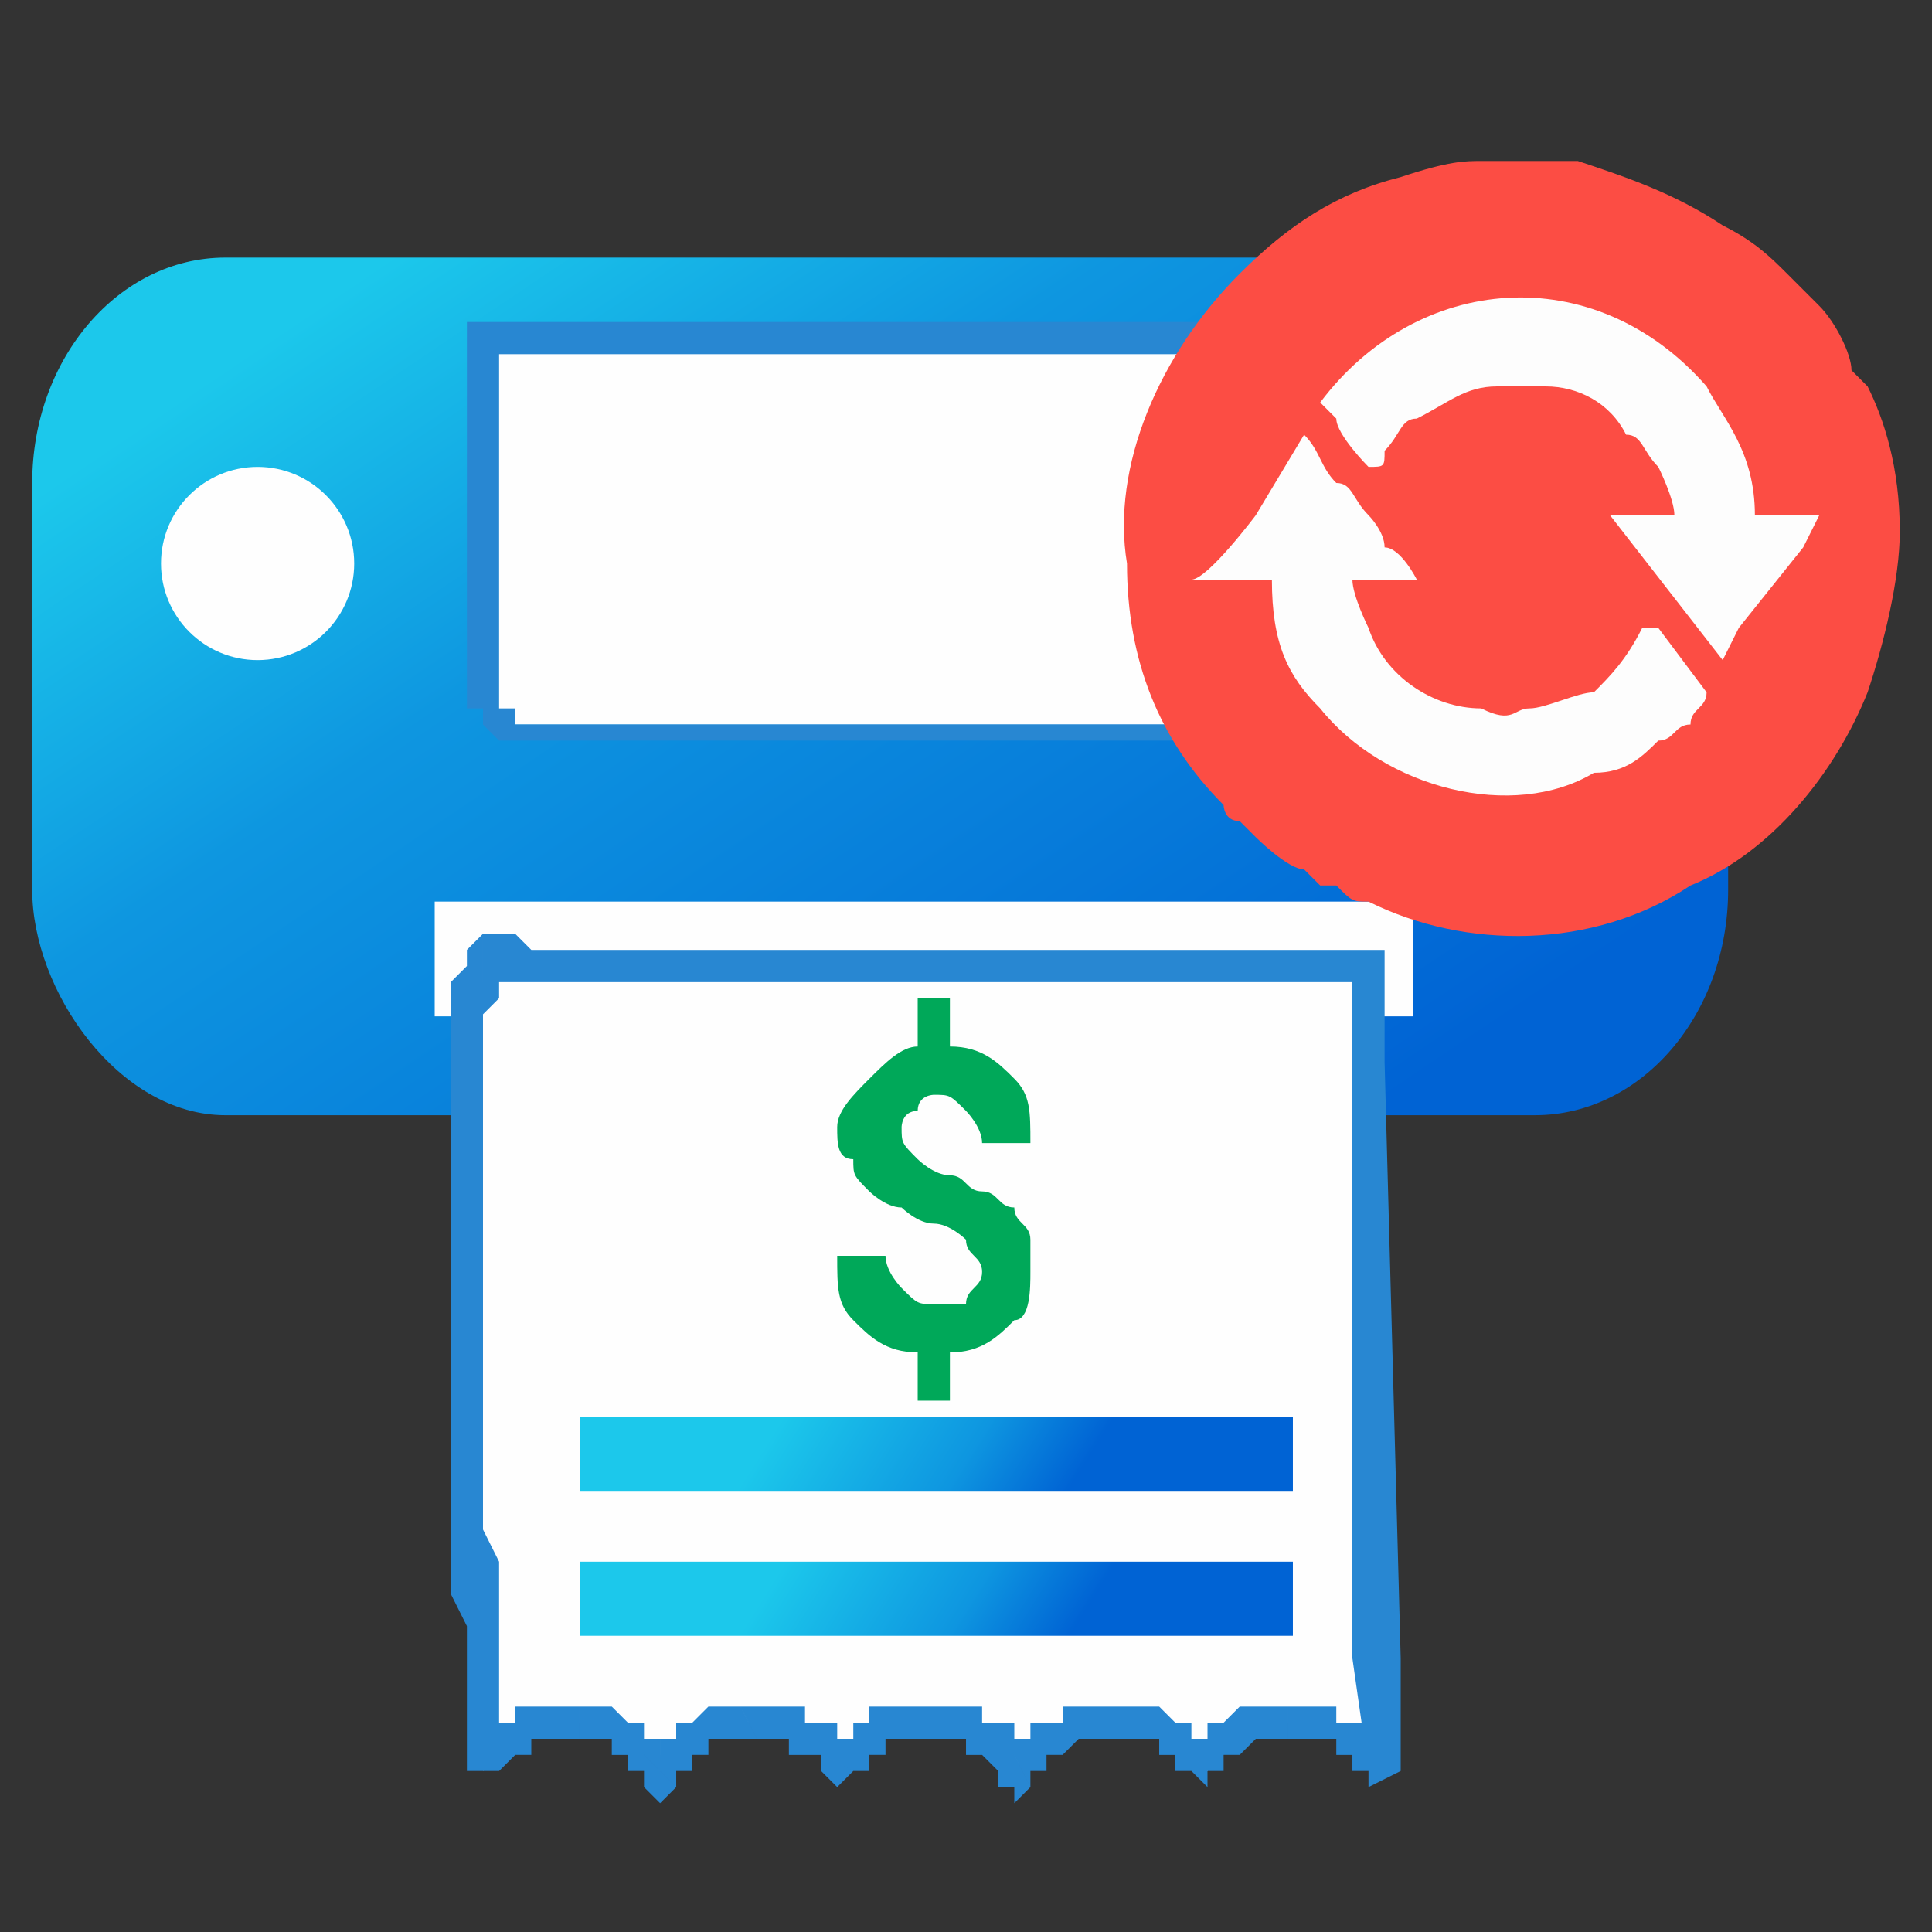 <?xml version="1.0" encoding="UTF-8"?>
<!DOCTYPE svg PUBLIC "-//W3C//DTD SVG 1.1//EN" "http://www.w3.org/Graphics/SVG/1.1/DTD/svg11.dtd">
<!-- Creator: CorelDRAW X7 -->
<svg xmlns="http://www.w3.org/2000/svg" xml:space="preserve" width="120px" height="120px" version="1.1" style="shape-rendering:geometricPrecision; text-rendering:geometricPrecision; image-rendering:optimizeQuality; fill-rule:evenodd; clip-rule:evenodd"
viewBox="0 0 120 120"
 xmlns:xlink="http://www.w3.org/1999/xlink">
 <rect x="0" y="0" width="120" height="120" fill="#333333" stroke="none"/>
 <defs>
  <style type="text/css">
   <![CDATA[
    .fil0 {fill:none}
    .fil4 {fill:#FEFEFE}
    .fil2 {fill:#FEFEFE}
    .fil8 {fill:#FC4D44}
    .fil9 {fill:#FDFDFD}
    .fil5 {fill:#00A859;fill-rule:nonzero}
    .fil3 {fill:#2887D2;fill-rule:nonzero}
    .fil6 {fill:url(#id0)}
    .fil7 {fill:url(#id1)}
    .fil1 {fill:url(#id2)}
   ]]>
  </style>
  <linearGradient id="id0" gradientUnits="userSpaceOnUse" x1="50.328" y1="85.313" x2="65.072" y2="94.585">
   <stop offset="0" style="stop-opacity:1; stop-color:#1CC8EB"/>
   <stop offset="0.631" style="stop-opacity:1; stop-color:#0E96E0"/>
   <stop offset="1" style="stop-opacity:1; stop-color:#0063D4"/>
  </linearGradient>
  <linearGradient id="id1" gradientUnits="userSpaceOnUse" xlink:href="#id0" x1="50.328" y1="94.495" x2="65.072" y2="103.767">
  </linearGradient>
  <linearGradient id="id2" gradientUnits="userSpaceOnUse" x1="32.865" y1="10.146" x2="76.468" y2="74.974">
   <stop offset="0" style="stop-opacity:1; stop-color:#1CC8EB"/>
   <stop offset="0.322" style="stop-opacity:1; stop-color:#0E96E0"/>
   <stop offset="1" style="stop-opacity:1; stop-color:#0063D4"/>
  </linearGradient>
 </defs>
 <g id="Layer_x0020_1">
  <rect class="fil0" width="120" height="120"/>
  <g id="_349537080">
   <g>
    <rect class="fil1" x="2" y="16" width="105.338" height="53.267" rx="12" ry="14"/>
    <g>
     <path class="fil2" d="M86 21l0 6 -1 15c0,3 1,3 -1,3 -3,0 -50,0 -52,0 -2,0 -2,-4 -2,-6 -1,-4 0,-17 0,-18l0 0c18,0 37,0 55,0 1,0 1,0 1,0z"/>
     <path id="1" class="fil3" d="M84 27l1 -6 2 0 0 6 -3 0 0 0zm0 0l0 0 0 0 0 0zm0 15l0 -15 3 0 -1 15 -2 0zm0 4l0 -1 0 0 0 0 0 0 0 0 0 0 0 0 0 0 0 0 0 0 0 0 0 0 0 0 0 0 0 0 0 0 0 0 0 0 0 0 0 -1 0 0 0 0 0 0 0 0 0 0 0 0 0 -1 0 0 0 0 0 0 0 -1 0 0 0 0 0 0 2 0 0 0 0 0 0 0 0 1 0 0 0 0 0 0 0 1 0 0 0 0 0 0 0 0 0 0 0 1 0 0 0 0 0 0 0 0 0 0 0 0 0 0 0 1 0 0 0 0 -1 0 0 0 0 0 0 0 0 0 0 0 -1 0 0 0 0 0zm-52 0l0 -1 0 0 1 0 0 0 1 0 1 0 1 0 1 0 2 0 2 0 1 0 2 0 2 0 3 0 2 0 2 0 2 0 3 0 2 0 2 0 3 0 2 0 2 0 2 0 2 0 2 0 2 0 1 0 2 0 1 0 1 0 1 0 1 0 0 0 0 1 0 0 -1 0 -1 0 -1 0 -1 0 -2 0 -1 0 -2 0 -2 0 -2 0 -2 0 -2 0 -2 0 -3 0 -2 0 -2 0 -3 0 -2 0 -2 0 -2 0 -3 0 -2 0 -2 0 -1 0 -2 0 -2 0 -1 0 -1 0 -1 0 -1 0 0 0 -1 0 0 0zm-3 -7l2 0 0 0 0 0 0 0 0 1 0 0 0 0 0 0 0 1 0 0 0 0 0 0 0 1 0 0 0 0 0 0 0 1 0 0 0 0 0 0 0 0 0 1 0 0 1 0 0 0 0 0 0 0 0 1 0 0 0 0 0 0 0 0 0 0 0 0 0 1 0 0 -1 0 0 0 0 0 -1 -1 0 0 0 0 0 0 0 0 0 -1 -1 0 0 0 0 0 0 -1 0 0 0 0 0 0 0 -1 0 0 0 0 0 0 0 -1 0 0 0 0 0 0 0 -1 0 0 0 0 0 0 0 -1 0 0 0 0 0 0zm0 -18l2 0 0 0 0 0 0 0 0 1 0 0 0 0 0 1 0 0 0 1 0 0 0 1 0 1 0 0 0 1 0 1 0 0 0 1 0 1 0 0 0 1 0 1 0 1 0 0 0 1 0 1 0 0 0 1 0 1 0 0 0 1 0 0 0 1 0 0 -2 0 0 0 0 -1 0 0 0 -1 0 0 0 -1 0 -1 0 0 0 -1 0 -1 0 0 0 -1 0 -1 0 -1 0 0 0 -1 0 -1 0 0 0 -1 0 -1 0 0 0 -1 0 -1 0 0 0 -1 0 0 0 -1 0 0 0 0 0 -1 0 0 0 0 0 0zm2 0l0 0 0 0 0 0zm0 0l0 0 -2 0 0 0 1 -1 1 1zm-2 0l0 -1 1 0 -1 1zm56 0l1 0 -1 1 -1 0 -2 0 -2 0 -1 0 -2 0 -2 0 -2 0 -1 0 -2 0 -2 0 -2 0 -1 0 -2 0 -2 0 -2 0 -1 0 -2 0 -2 0 -2 0 -1 0 -2 0 -2 0 -1 0 -2 0 -2 0 -2 0 -1 0 -2 0 -2 0 -2 0 -1 0 -2 0 0 -2 2 0 1 0 2 0 2 0 2 0 1 0 2 0 2 0 2 0 1 0 2 0 2 0 1 0 2 0 2 0 2 0 1 0 2 0 2 0 2 0 1 0 2 0 2 0 2 0 1 0 2 0 2 0 2 0 1 0 2 0 2 0 1 0 0 1zm1 0l0 1 -1 0 1 -1zm1 0l-2 0 2 0 0 0 0 0 0 0 0 0 0 0 0 0 0 0 0 0 0 0 0 0 0 0 0 0 0 0 0 0 0 0 0 0 0 0 0 0 0 0 0 0 -1 0 1 0 -1 0 0 0 0 0 0 0 0 0 0 0 0 0 0 0 0 0 0 0 -1 0 0 0 0 0 0 -1 0 0 0 0 0 0 0 0 0 0 0 0 0 0 0 0 0 0 0 0 0 0 0 0 0 0 0 0 0 0 0 0 0 0 0 0 0 0 0 0 0 0 0 0 0 0 0 0 0 0 0 0 0 0 0 0 0 0 2 1zm-2 -1l2 -2 0 3 -2 -1z"/>
    </g>
    <circle class="fil4" cx="16" cy="35" r="6"/>
    <rect class="fil2" x="27" y="56" width="60.778" height="7.126"/>
    <g>
     <path class="fil2" d="M86 110l0 -7 -1 -37c0,-6 1,-6 -1,-6 -3,0 -52,0 -54,0 -2,0 0,43 0,50 0,0 2,-3 6,-3 3,0 5,3 5,3 0,0 2,-3 5,-3 4,0 6,3 6,3 0,0 3,-3 6,-3 4,0 5,3 5,3 0,0 2,-3 6,-3 3,0 6,3 6,3 0,0 2,-3 5,-3 4,0 6,3 6,3z"/>
     <path id="1" class="fil3" d="M84 103l0 0 3 0 0 7 -2 0 -1 -7zm0 0l0 0 0 0 0 0zm0 -37l2 0 0 0 1 37 -3 0 0 -37zm0 -7l0 0 0 0 1 0 0 0 0 0 0 0 0 0 0 0 1 0 0 0 0 0 0 1 0 0 0 0 0 0 0 0 0 1 0 0 0 0 0 0 0 0 0 1 0 0 0 0 0 1 0 0 0 0 0 1 0 0 0 0 0 1 0 0 0 1 -2 0 0 -1 0 0 0 -1 0 0 0 0 0 -1 0 0 0 0 0 -1 0 0 0 0 0 -1 0 0 0 0 0 0 0 0 0 0 0 0 0 0 0 0 0 0 0 0 0 0 0 0 0 0 0 0 0 0 0 0 0 0 0 0 0 0 0 0 0 0 0 -2zm-54 -1l0 0 0 0 1 0 1 0 1 1 1 0 2 0 1 0 2 0 2 0 2 0 2 0 2 0 3 0 2 0 2 0 3 0 2 0 2 0 3 0 2 0 2 0 3 0 2 0 2 0 1 0 2 0 2 0 1 0 1 0 1 0 1 0 0 0 0 2 0 0 -1 0 -1 0 -1 0 -1 0 -2 0 -2 0 -1 0 -2 0 -2 0 -3 0 -2 0 -2 0 -3 0 -2 0 -2 0 -3 0 -2 0 -3 0 -2 0 -2 0 -2 0 -2 0 -2 0 -2 0 -1 0 -2 0 -1 0 -1 0 -1 0 -1 0 0 0 0 0 0 -3zm1 52l-2 0 0 -1 0 -1 0 -1 0 -1 0 -2 0 -1 0 -2 -1 -2 0 -2 0 -2 0 -2 0 -2 0 -2 0 -3 0 -2 0 -2 0 -2 0 -2 0 -2 0 -2 0 -2 0 -2 0 -2 0 -2 0 -1 0 -1 0 -2 0 -1 1 -1 0 0 0 -1 1 -1 0 3 1 -1 0 0 0 1 0 1 -1 1 0 1 0 1 0 1 0 2 0 2 0 2 0 2 0 2 0 2 0 2 0 2 0 2 0 2 0 3 0 2 0 2 0 2 1 2 0 2 0 2 0 1 0 2 0 1 0 2 0 1 0 1 0 1 -2 -1 2 1zm5 -2l0 0 -1 0 0 0 0 0 0 0 -1 0 0 0 0 0 0 0 -1 0 0 0 0 0 0 0 0 1 -1 0 0 0 0 0 0 0 0 0 0 0 0 0 -1 1 0 0 0 0 0 0 0 0 0 0 0 0 0 0 0 0 0 0 0 0 0 0 -2 -1 0 0 0 0 0 0 0 0 0 0 0 0 0 0 1 -1 0 0 0 0 0 0 0 0 0 0 0 0 1 -1 0 0 0 0 0 0 1 0 0 0 0 -1 0 0 1 0 0 0 0 0 1 0 0 0 0 0 1 0 0 0 0 0 1 0 0 0 0 2zm6 3l-2 0 0 0 0 0 0 0 0 -1 0 0 0 0 0 0 0 0 0 0 0 0 0 0 0 0 -1 0 0 0 0 -1 0 0 0 0 0 0 0 0 -1 0 0 0 0 -1 0 0 0 0 -1 0 0 0 0 0 0 0 -1 0 0 0 0 0 0 0 0 -2 0 0 1 0 0 0 0 0 1 0 0 0 0 0 0 0 1 1 0 0 0 0 1 0 0 0 0 0 0 0 0 1 1 0 0 0 0 0 0 0 0 0 0 1 0 0 1 0 0 0 0 0 0 0 0 0 0 0 0 0 0 0 0 0 -2 0 2 2zm0 0l-1 1 -1 -1 2 0zm5 -3l0 0 -1 0 0 0 0 0 0 0 -1 0 0 0 0 0 0 0 -1 0 0 0 0 1 0 0 0 0 -1 0 0 0 0 0 0 0 0 1 0 0 0 0 0 0 -1 0 0 0 0 0 0 0 0 0 0 0 0 0 0 1 0 0 0 0 0 0 -2 -2 0 0 0 0 0 0 0 0 0 0 0 0 1 0 0 0 0 0 0 0 0 -1 0 0 0 0 0 0 1 0 0 0 0 -1 0 0 0 0 1 0 0 0 0 0 0 0 1 -1 0 0 0 0 1 0 0 0 0 0 1 0 0 0 0 0 0 0 1 2zm6 2l-2 0 0 0 0 0 0 0 0 0 0 0 0 0 0 0 0 0 0 0 0 0 0 0 0 -1 -1 0 0 0 0 0 0 0 0 0 0 0 -1 0 0 -1 0 0 0 0 0 0 -1 0 0 0 0 0 0 0 0 0 -1 0 0 0 0 0 0 0 -1 -2 1 0 0 0 1 0 0 0 0 0 1 0 0 0 0 0 1 0 0 0 0 0 0 1 1 0 0 0 0 0 0 0 1 0 0 1 0 0 0 0 0 0 0 0 0 0 1 0 0 1 0 0 0 0 0 0 0 0 0 0 0 0 0 0 -2 0 2 1zm0 0l-1 1 -1 -1 2 0zm5 -2l0 0 0 0 -1 0 0 0 0 0 0 0 -1 0 0 0 0 0 0 0 0 0 -1 0 0 0 0 1 0 0 0 0 -1 0 0 0 0 0 0 0 0 0 0 1 0 0 0 0 -1 0 0 0 0 0 0 0 0 0 0 0 0 0 0 0 0 0 -2 -1 0 0 0 0 0 0 1 0 0 0 0 0 0 0 0 -1 0 0 0 0 0 0 0 0 1 0 0 0 0 -1 0 0 0 0 1 0 0 0 0 0 0 -1 1 0 0 0 0 0 1 0 0 0 0 0 1 0 0 0 0 0 1 0 0 0 0 0 0 2zm6 3l-1 0 0 0 0 0 -1 0 0 -1 0 0 0 0 0 0 0 0 0 0 0 0 0 0 0 0 0 0 0 0 -1 -1 0 0 0 0 0 0 0 0 0 0 -1 0 0 -1 0 0 0 0 0 0 -1 0 0 0 0 0 0 0 -1 0 0 0 0 0 0 -2 0 0 1 0 0 0 1 0 0 0 0 0 1 0 0 0 0 1 0 0 1 0 0 0 0 0 0 0 1 0 0 1 0 0 0 0 0 0 0 0 1 0 0 1 0 0 0 0 0 0 0 0 0 0 0 0 0 0 0 0 0 0 0 0 -1 0 1 2zm0 0l-1 1 0 -1 1 0zm5 -3l0 0 0 0 -1 0 0 0 0 0 0 0 -1 0 0 0 0 0 0 0 0 0 -1 1 0 0 0 0 0 0 0 0 -1 0 0 0 0 1 0 0 0 0 0 0 0 0 0 0 0 0 0 0 -1 0 0 0 0 0 0 1 0 0 0 0 0 0 -1 -2 0 0 0 0 0 0 0 0 0 0 0 0 0 0 0 0 0 0 0 0 0 -1 0 0 1 0 0 0 0 0 0 0 0 -1 1 0 0 0 0 0 0 0 0 0 1 0 0 -1 0 0 1 0 0 0 0 0 1 0 0 0 0 0 1 0 0 0 0 2zm6 2l-1 0 0 0 0 0 0 0 0 0 0 0 0 0 -1 0 0 0 0 0 0 0 0 0 0 -1 0 0 0 0 0 0 -1 0 0 0 0 0 0 0 0 -1 -1 0 0 0 0 0 0 0 0 0 -1 0 0 0 0 0 0 0 -1 0 0 0 0 0 0 -2 0 0 0 0 1 0 0 0 1 0 0 0 0 0 1 0 0 0 0 0 0 0 1 1 0 0 0 0 0 0 1 0 0 0 0 1 0 0 0 0 1 0 0 0 0 0 0 0 0 1 0 0 0 0 0 0 0 0 0 0 0 0 0 0 -1 0 1 1zm0 0l0 1 -1 -1 1 0zm5 -2l0 0 0 0 0 0 0 0 -1 0 0 0 0 0 0 0 -1 0 0 0 0 0 0 0 0 0 -1 1 0 0 0 0 0 0 0 0 -1 0 0 0 0 0 0 1 0 0 0 0 0 0 0 0 0 0 0 0 0 0 -1 0 0 0 0 0 0 0 -1 -1 0 0 0 0 0 0 0 0 0 0 0 0 0 0 0 -1 0 0 0 0 1 0 0 0 0 0 0 0 0 -1 1 0 0 0 0 0 0 0 0 0 1 -1 0 0 0 0 1 0 0 0 0 0 1 0 0 0 0 0 1 0 0 0 0 0 0 0 0 2zm7 2l-2 1 0 0 0 0 0 0 0 -1 0 0 0 0 0 0 0 0 -1 0 0 0 0 0 0 0 0 0 0 0 0 -1 0 0 0 0 -1 0 0 0 0 0 0 0 0 -1 -1 0 0 0 0 0 0 0 0 0 -1 0 0 0 0 0 0 0 -1 0 0 -2 1 0 0 0 1 0 0 0 0 0 1 0 0 0 0 0 0 1 1 0 0 0 0 0 0 0 1 0 0 0 0 1 0 0 0 0 1 0 0 0 0 0 0 1 0 0 0 0 0 0 0 0 0 0 1 0 0 0 0 0 0 0 0 0 -2 1 2 0z"/>
    </g>
    <path class="fil5" d="M61 79c0,-1 -1,-1 -1,-2 0,0 -1,-1 -2,-1 -1,0 -2,-1 -2,-1 -1,0 -2,-1 -2,-1 -1,-1 -1,-1 -1,-2 -1,0 -1,-1 -1,-2 0,-1 1,-2 2,-3 1,-1 2,-2 3,-2l0 -3 2 0 0 3c2,0 3,1 4,2 1,1 1,2 1,4l-3 0c0,-1 -1,-2 -1,-2 -1,-1 -1,-1 -2,-1 0,0 -1,0 -1,1 -1,0 -1,1 -1,1 0,1 0,1 1,2 0,0 1,1 2,1 1,0 1,1 2,1 1,0 1,1 2,1 0,1 1,1 1,2 0,0 0,1 0,2 0,1 0,3 -1,3 -1,1 -2,2 -4,2l0 3 -2 0 0 -3c-2,0 -3,-1 -4,-2 -1,-1 -1,-2 -1,-4l3 0c0,1 1,2 1,2 1,1 1,1 2,1 1,0 1,0 2,0 0,-1 1,-1 1,-2z"/>
    <g id="_349538112">
     <rect class="fil6" x="36" y="88" width="44.303" height="4.602"/>
     <rect class="fil7" x="36" y="97" width="44.303" height="4.602"/>
    </g>
   </g>
   <g>
    <path class="fil8" d="M92 10c-1,0 -2,0 -5,1 -4,1 -7,3 -10,6 -5,5 -8,12 -7,18 0,6 2,11 6,15 0,0 0,1 1,1l1 1c0,0 2,2 3,2 0,0 0,0 0,0 0,0 0,0 0,0l1 1c0,0 1,0 1,0 1,1 1,1 2,1 6,3 14,3 20,-1 5,-2 9,-7 11,-12 1,-3 2,-7 2,-10 0,-4 -1,-7 -2,-9 -1,-1 -1,-1 -1,-1 0,-1 -1,-3 -2,-4 0,0 -1,-1 -2,-2 -1,-1 -2,-2 -4,-3 -3,-2 -6,-3 -9,-4 -1,0 -4,0 -6,0z"/>
    <path class="fil9" d="M93 24c1,0 3,0 3,0 2,0 4,1 5,3 1,0 1,1 2,2 0,0 1,2 1,3l-4 0c0,0 0,0 0,0l7 9c0,0 1,-2 1,-2l4 -5c0,0 1,-2 1,-2l-4 0c0,-4 -2,-6 -3,-8 -7,-8 -18,-7 -24,1 0,0 0,0 0,0 0,0 0,0 0,0 0,0 1,1 1,1 0,1 2,3 2,3 1,0 1,0 1,-1 1,-1 1,-2 2,-2 2,-1 3,-2 5,-2z"/>
    <path class="fil9" d="M74 36l5 0c0,4 1,6 3,8 4,5 12,7 17,4 2,0 3,-1 4,-2 1,0 1,-1 2,-1 0,-1 1,-1 1,-2 0,0 -3,-4 -3,-4l-1 0c-1,2 -2,3 -3,4 -1,0 -3,1 -4,1 -1,0 -1,1 -3,0 -3,0 -6,-2 -7,-5 0,0 -1,-2 -1,-3l4 0c0,0 -1,-2 -2,-2 0,-1 -1,-2 -1,-2 -1,-1 -1,-2 -2,-2 -1,-1 -1,-2 -2,-3l-3 5c0,0 -3,4 -4,4z"/>
   </g>
  </g>
 </g>
</svg>
